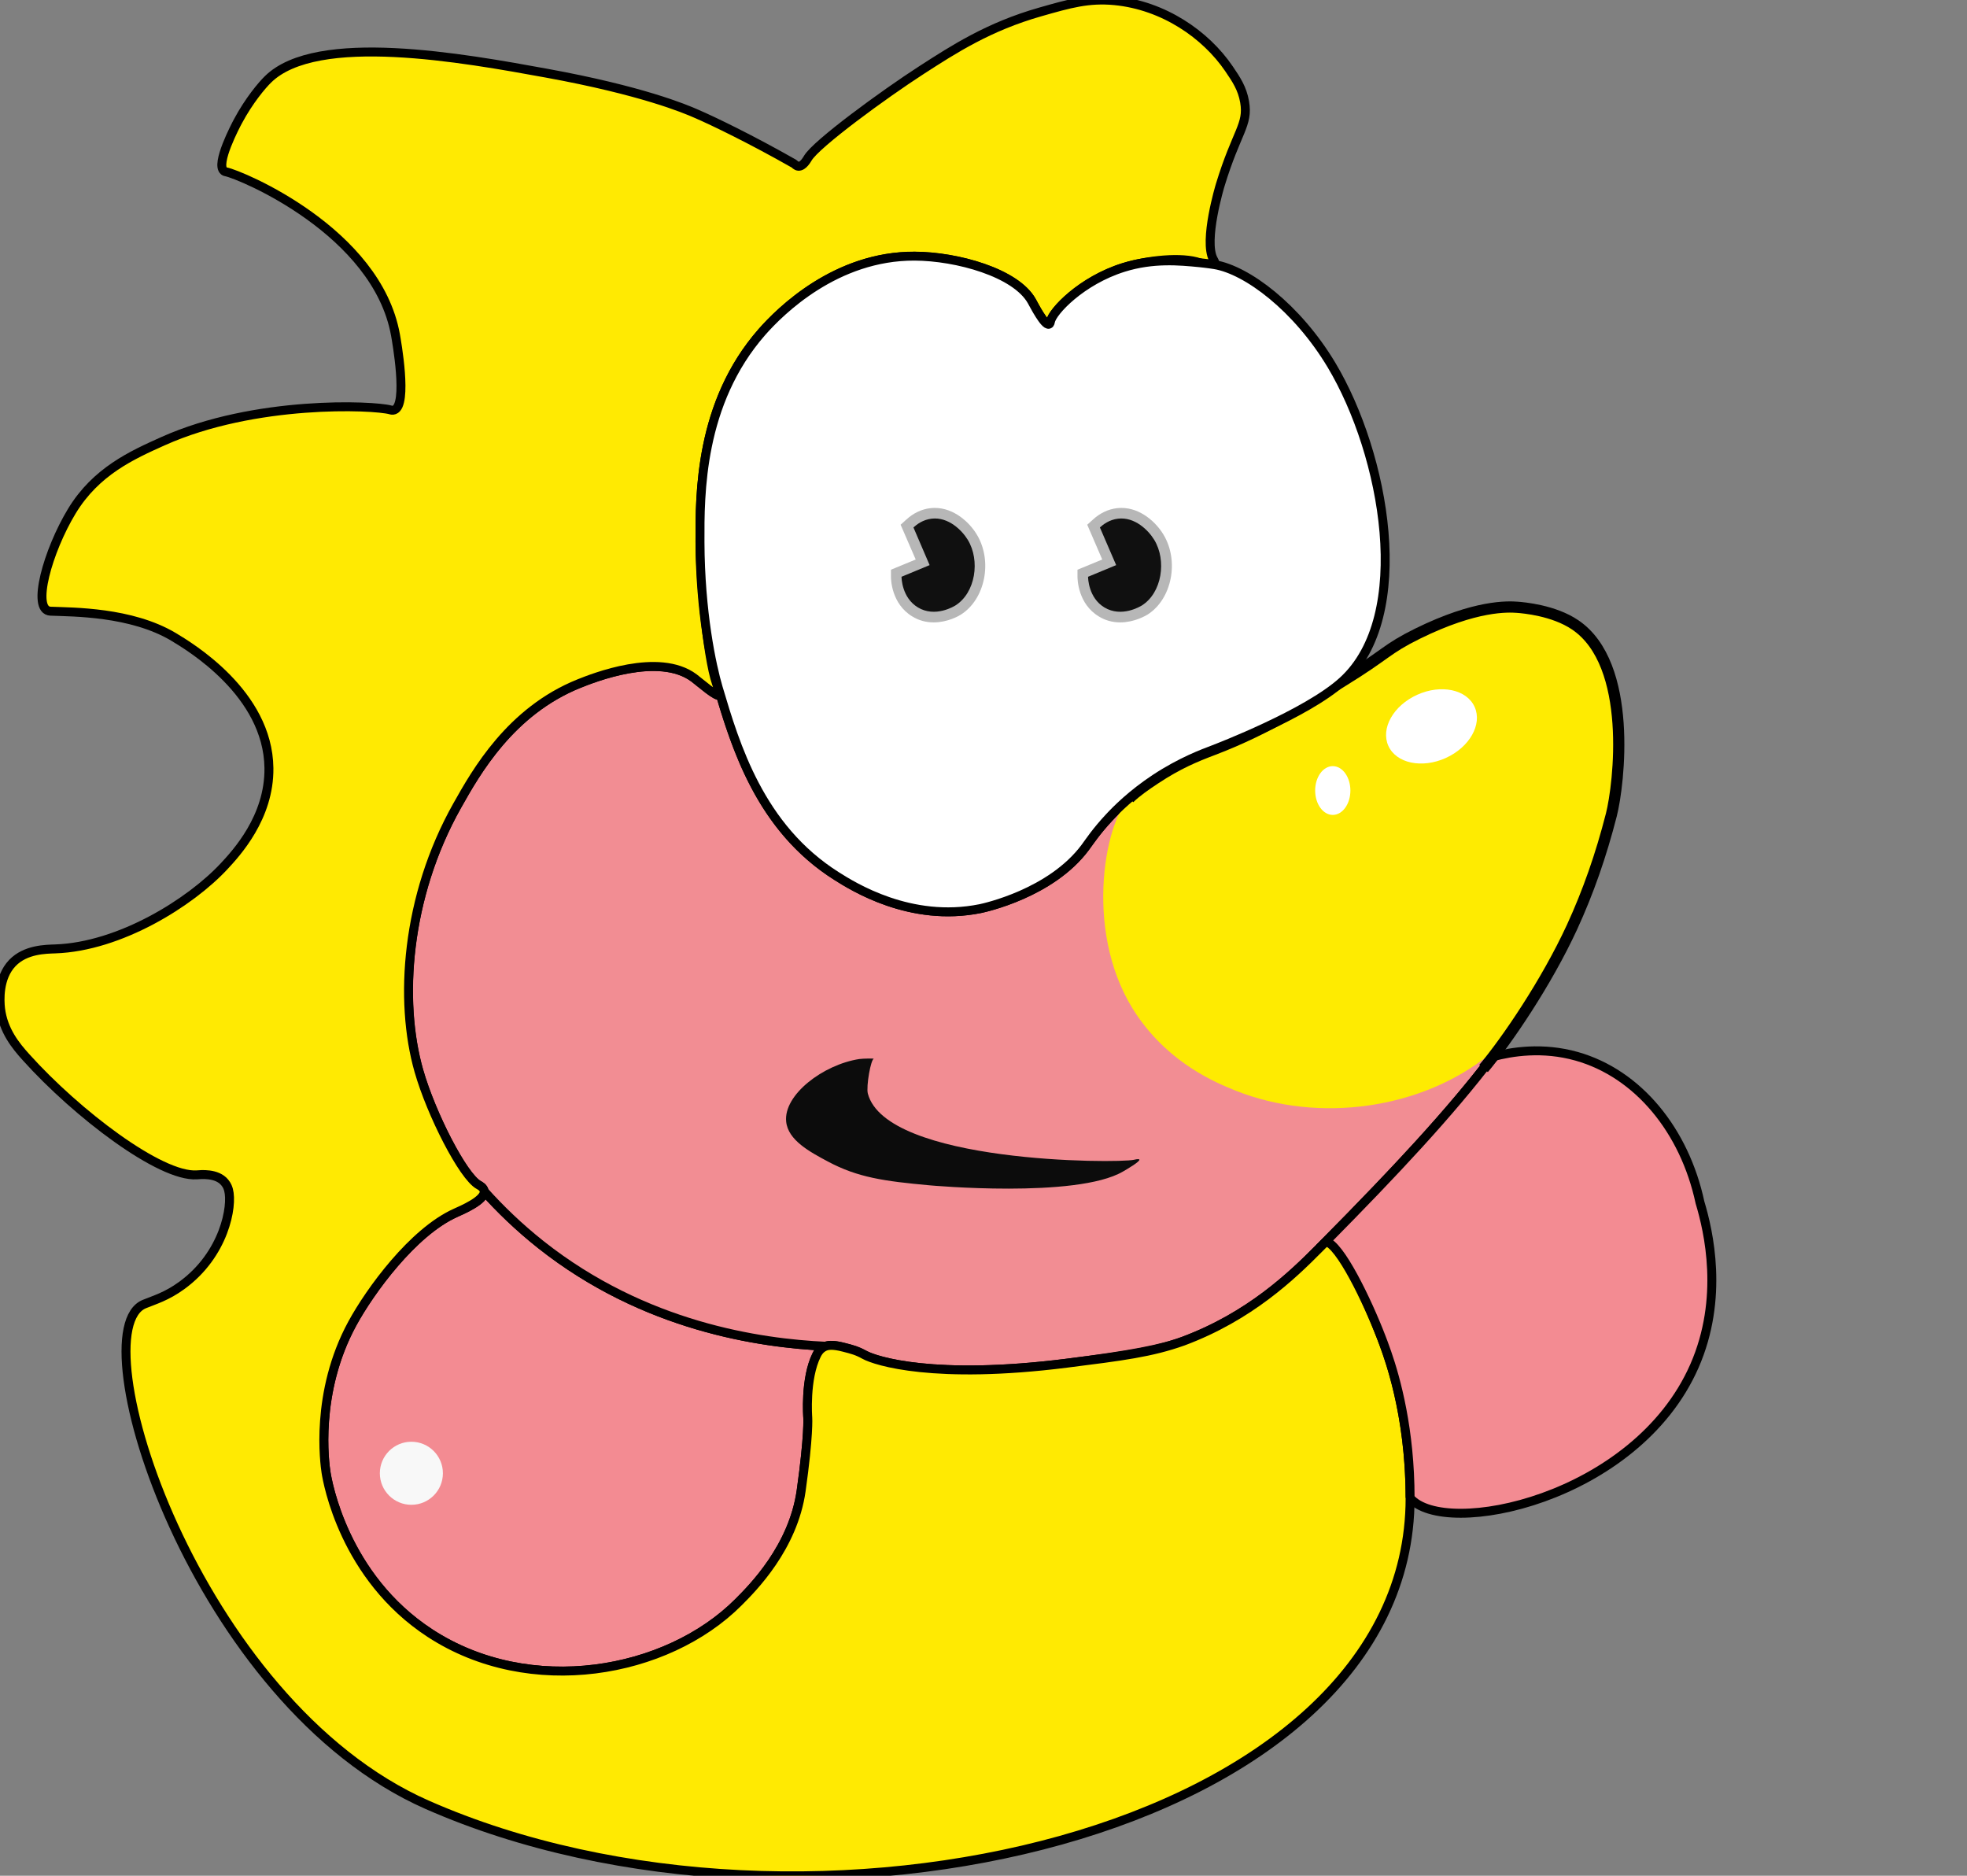 <svg enable-background="new 0 0 21.775 20.762" viewBox="0 0 21.775 20.762" xmlns="http://www.w3.org/2000/svg"><rect x="0" y="0" width="21.775" height="20.762" fill="#808080" stroke="none"/><path d="m9.139 14.901c-.725-.034-2.003-.215-3.152-1.125-.242-.192-.45-.393-.628-.592.014.101-.254.213-.318.242-.471.212-.944.862-1.141 1.224-.417.767-.305 1.553-.291 1.646.016.105.198 1.159 1.152 1.781 1.107.722 2.622.45 3.413-.342.16-.16.606-.607.695-1.235.087-.619.073-.809.073-.809s-.034-.43.099-.695c.011-.022.032-.059.073-.083.008-.005.016-.009.025-.012z" fill="#f38b92" stroke="#000" stroke-miterlimit="10" stroke-width=".099"/><circle cx="4.554" cy="16.307" fill="#f8f8f8" r=".349"/><g stroke="#000" stroke-miterlimit="10" stroke-width=".099"><path d="m14.602 13.818c-.299.301-.767.753-1.504 1.027-.227.085-.58.154-1.292.244-1.462.184-2.109-.023-2.236-.093-.082-.045-.13-.058-.228-.083-.104-.027-.162-.027-.203-.012-.725-.034-2.003-.215-3.152-1.125-.242-.192-.45-.393-.628-.592-.005-.039-.05-.062-.06-.067-.174-.096-.526-.785-.663-1.264-.221-.774-.144-1.926.425-2.936.209-.371.589-1.045 1.35-1.35.153-.061.882-.354 1.273-.062.071.053.255.219.287.19.002-.001.003-.003.004-.006.188.63.469 1.491 1.287 2.008.179.113.817.517 1.591.36.043-.009.783-.168 1.162-.678.048-.065.122-.178.262-.328.081-.088.254-.262.513-.433.287-.189.536-.28.636-.318.633-.24 1.102-.554 1.439-.761.49-.301.479-.353.83-.526.644-.317 1-.299 1.107-.291.06.005.397.032.636.194.647.436.486 1.769.401 2.103-.472 1.841-1.409 2.954-3.237 4.799z" fill="#f28d93"/><path d="m14.677 13.743c.109-.11.46.655.615 1.06.077.201.318.839.318 1.778 0 3.728-6.688 5.242-10.88 3.396-2.576-1.134-3.863-5.245-3.132-5.543.112-.046.245-.083.413-.205.473-.343.567-.88.519-1.058-.004-.016-.014-.05-.042-.083-.088-.107-.268-.087-.31-.084-.404.026-1.326-.676-1.888-1.3-.115-.127-.254-.296-.284-.54-.01-.088-.025-.342.131-.505.147-.153.374-.152.474-.156.72-.025 1.498-.516 1.868-.913.134-.144.505-.542.498-1.089-.01-.829-.88-1.346-1.058-1.453-.468-.278-1.111-.273-1.36-.283-.216-.009-.029-.67.236-1.107.268-.442.667-.621 1.01-.775 1.018-.456 2.33-.398 2.518-.346.006.002.023.007.042 0 .152-.055.024-.769.013-.83-.207-1.148-1.714-1.773-1.875-1.805-.004-.001-.014-.002-.024-.01-.096-.076.131-.505.155-.55.123-.23.268-.401.332-.463.539-.533 2.169-.236 3.085-.069 1.052.192 1.529.392 1.66.45.179.077.603.281 1.079.552.006.003.023.026.049.028.052.003.095-.076.104-.09.094-.159.845-.708 1.259-.975.358-.231.744-.481 1.314-.643.329-.094.534-.152.823-.125.544.053 1.009.376 1.266.754.081.119.147.217.173.367.044.256-.089.326-.27.92 0 0-.188.618-.076.823.004.007.026.041.014.059-.022.032-.138-.012-.163-.021-.199-.071-.58-.03-.844.052-.468.146-.789.489-.809.598-.001.005-.004.027-.017.031-.048.017-.166-.213-.19-.256-.177-.316-.83-.496-1.297-.498-.871-.004-1.487.608-1.691.84-.691.786-.688 1.793-.686 2.324.002.456.097 1.403.202 1.613.006.011.035.067.019.081-.032.028-.216-.137-.287-.19-.39-.292-1.12.001-1.273.062-.76.306-1.14.98-1.348 1.35-.569 1.01-.646 2.162-.425 2.936.137.479.489 1.168.663 1.264.01.005.054.028.06.067.014.101-.254.213-.318.242-.472.213-.945.863-1.142 1.225-.417.767-.305 1.553-.291 1.646.016.105.198 1.159 1.152 1.781 1.107.722 2.622.45 3.413-.342.16-.16.606-.607.695-1.235.087-.619.073-.809.073-.809s-.034-.43.099-.695c.011-.022.032-.059.073-.083.043-.026.101-.033.228 0 .098.025.147.038.228.083.127.07.774.277 2.236.093.625-.079.938-.118 1.292-.244.737-.275 1.206-.726 1.504-1.027.025-.025.05-.05.075-.075z" fill="#ffea02"/><path d="m15.61 16.58c.381.45 2.498.019 3.147-1.459.33-.751.158-1.494.062-1.812-.171-.797-.686-1.425-1.364-1.617-.379-.107-.719-.052-.932.005-.478.628-1.083 1.273-1.847 2.046.153.022.46.655.615 1.06.007.018.034.088.062.169.102.294.257.855.257 1.608z" fill="#f38b92"/></g><path d="m16.478 11.679c-.735.591-1.874.764-2.804.391-.219-.088-.714-.294-1.079-.82-.61-.877-.372-2.141-.093-2.415.077-.075.177-.144.287-.217.251-.166.443-.245.636-.318.633-.24 1.102-.554 1.439-.761.49-.301.479-.353.83-.526.644-.317 1-.299 1.107-.291.06.005.397.032.636.194.647.436.486 1.769.401 2.103-.115.45-.258.857-.435 1.242-.285.618-.443.957-.749 1.262-.056.055-.115.107-.176.156" fill="#feeb01"/><path d="m12.502 8.835c.077-.075.177-.144.287-.217.251-.166.443-.245.636-.318.633-.24 1.102-.554 1.439-.761.49-.301.479-.353.83-.526.644-.317 1-.299 1.107-.291.06.005.397.032.636.194.647.436.486 1.769.401 2.103-.115.45-.258.857-.435 1.242-.285.618-.722 1.258-.98 1.566" fill="none" stroke="#000" stroke-miterlimit="10" stroke-width=".124"/><path d="m9.676 11.717c-.036 0-.089.311-.069.387.203.77 2.755.775 2.947.733.008-.002.054-.013.059-.002.01.021-.141.109-.183.133-.516.3-2.137.152-2.137.152-.509-.046-.799-.088-1.127-.263-.2-.107-.443-.236-.463-.443-.03-.296.409-.63.809-.692.059-.007.128-.005.164-.005z" fill="#0c0c0c"/><ellipse cx="15.849" cy="8.047" fill="#fff" rx=".524" ry=".384" transform="matrix(.911 -.412 .412 .911 -1.907 7.239)"/><ellipse cx="14.754" cy="8.75" fill="#fff" rx=".195" ry=".27"/><path d="m13.445 2.929c-.074-.012-.163-.021-.163-.021-.225-.022-.517-.05-.844.052-.468.146-.789.489-.809.598-.001.005-.004.027-.017.031-.048.017-.166-.213-.19-.256-.177-.316-.83-.496-1.297-.498-.871-.004-1.487.608-1.691.84-.69.787-.687 1.794-.685 2.325.003.777.129 1.366.202 1.613.189.636.459 1.547 1.31 2.084.179.113.817.517 1.591.36.043-.009.783-.168 1.162-.678.048-.065.122-.178.262-.328.081-.088.254-.262.513-.433.287-.189.536-.28.636-.318.052-.02 1.042-.399 1.439-.761.792-.721.469-2.508-.125-3.5-.38-.634-.935-1.051-1.294-1.11z" fill="#fff" stroke="#000" stroke-miterlimit="10" stroke-width=".099"/><path d="m10.336 6.889c-.086 0-.166-.022-.237-.066-.23-.139-.236-.409-.236-.439v-.078l.274-.113-.167-.385.062-.056c.078-.072.17-.116.266-.127.017-.002.033-.003.05-.003.212 0 .383.158.465.294.178.293.094.716-.176.887-.022.014-.145.086-.301.086z" fill="#b7b7b7"/><path d="m10.112 5.838c.036-.033.105-.086.201-.097.185-.022.336.128.401.235.138.227.086.585-.138.726-.015.009-.224.137-.415.021-.177-.107-.181-.325-.181-.339l.311-.129z" fill="#101010"/><path d="m12.401 6.889c-.086 0-.166-.022-.237-.066-.23-.139-.236-.409-.236-.439v-.078l.274-.113-.166-.385.062-.056c.078-.072.17-.116.266-.127.017-.002.033-.003.05-.003.212 0 .383.158.465.294.178.293.094.716-.176.887-.024.014-.147.086-.302.086z" fill="#b7b7b7"/><path d="m12.176 5.838c.036-.033.105-.086.201-.097.185-.022.336.128.401.235.138.227.086.585-.138.726-.015.009-.224.137-.415.021-.176-.107-.18-.325-.18-.339l.311-.129z" fill="#101010"/></svg>